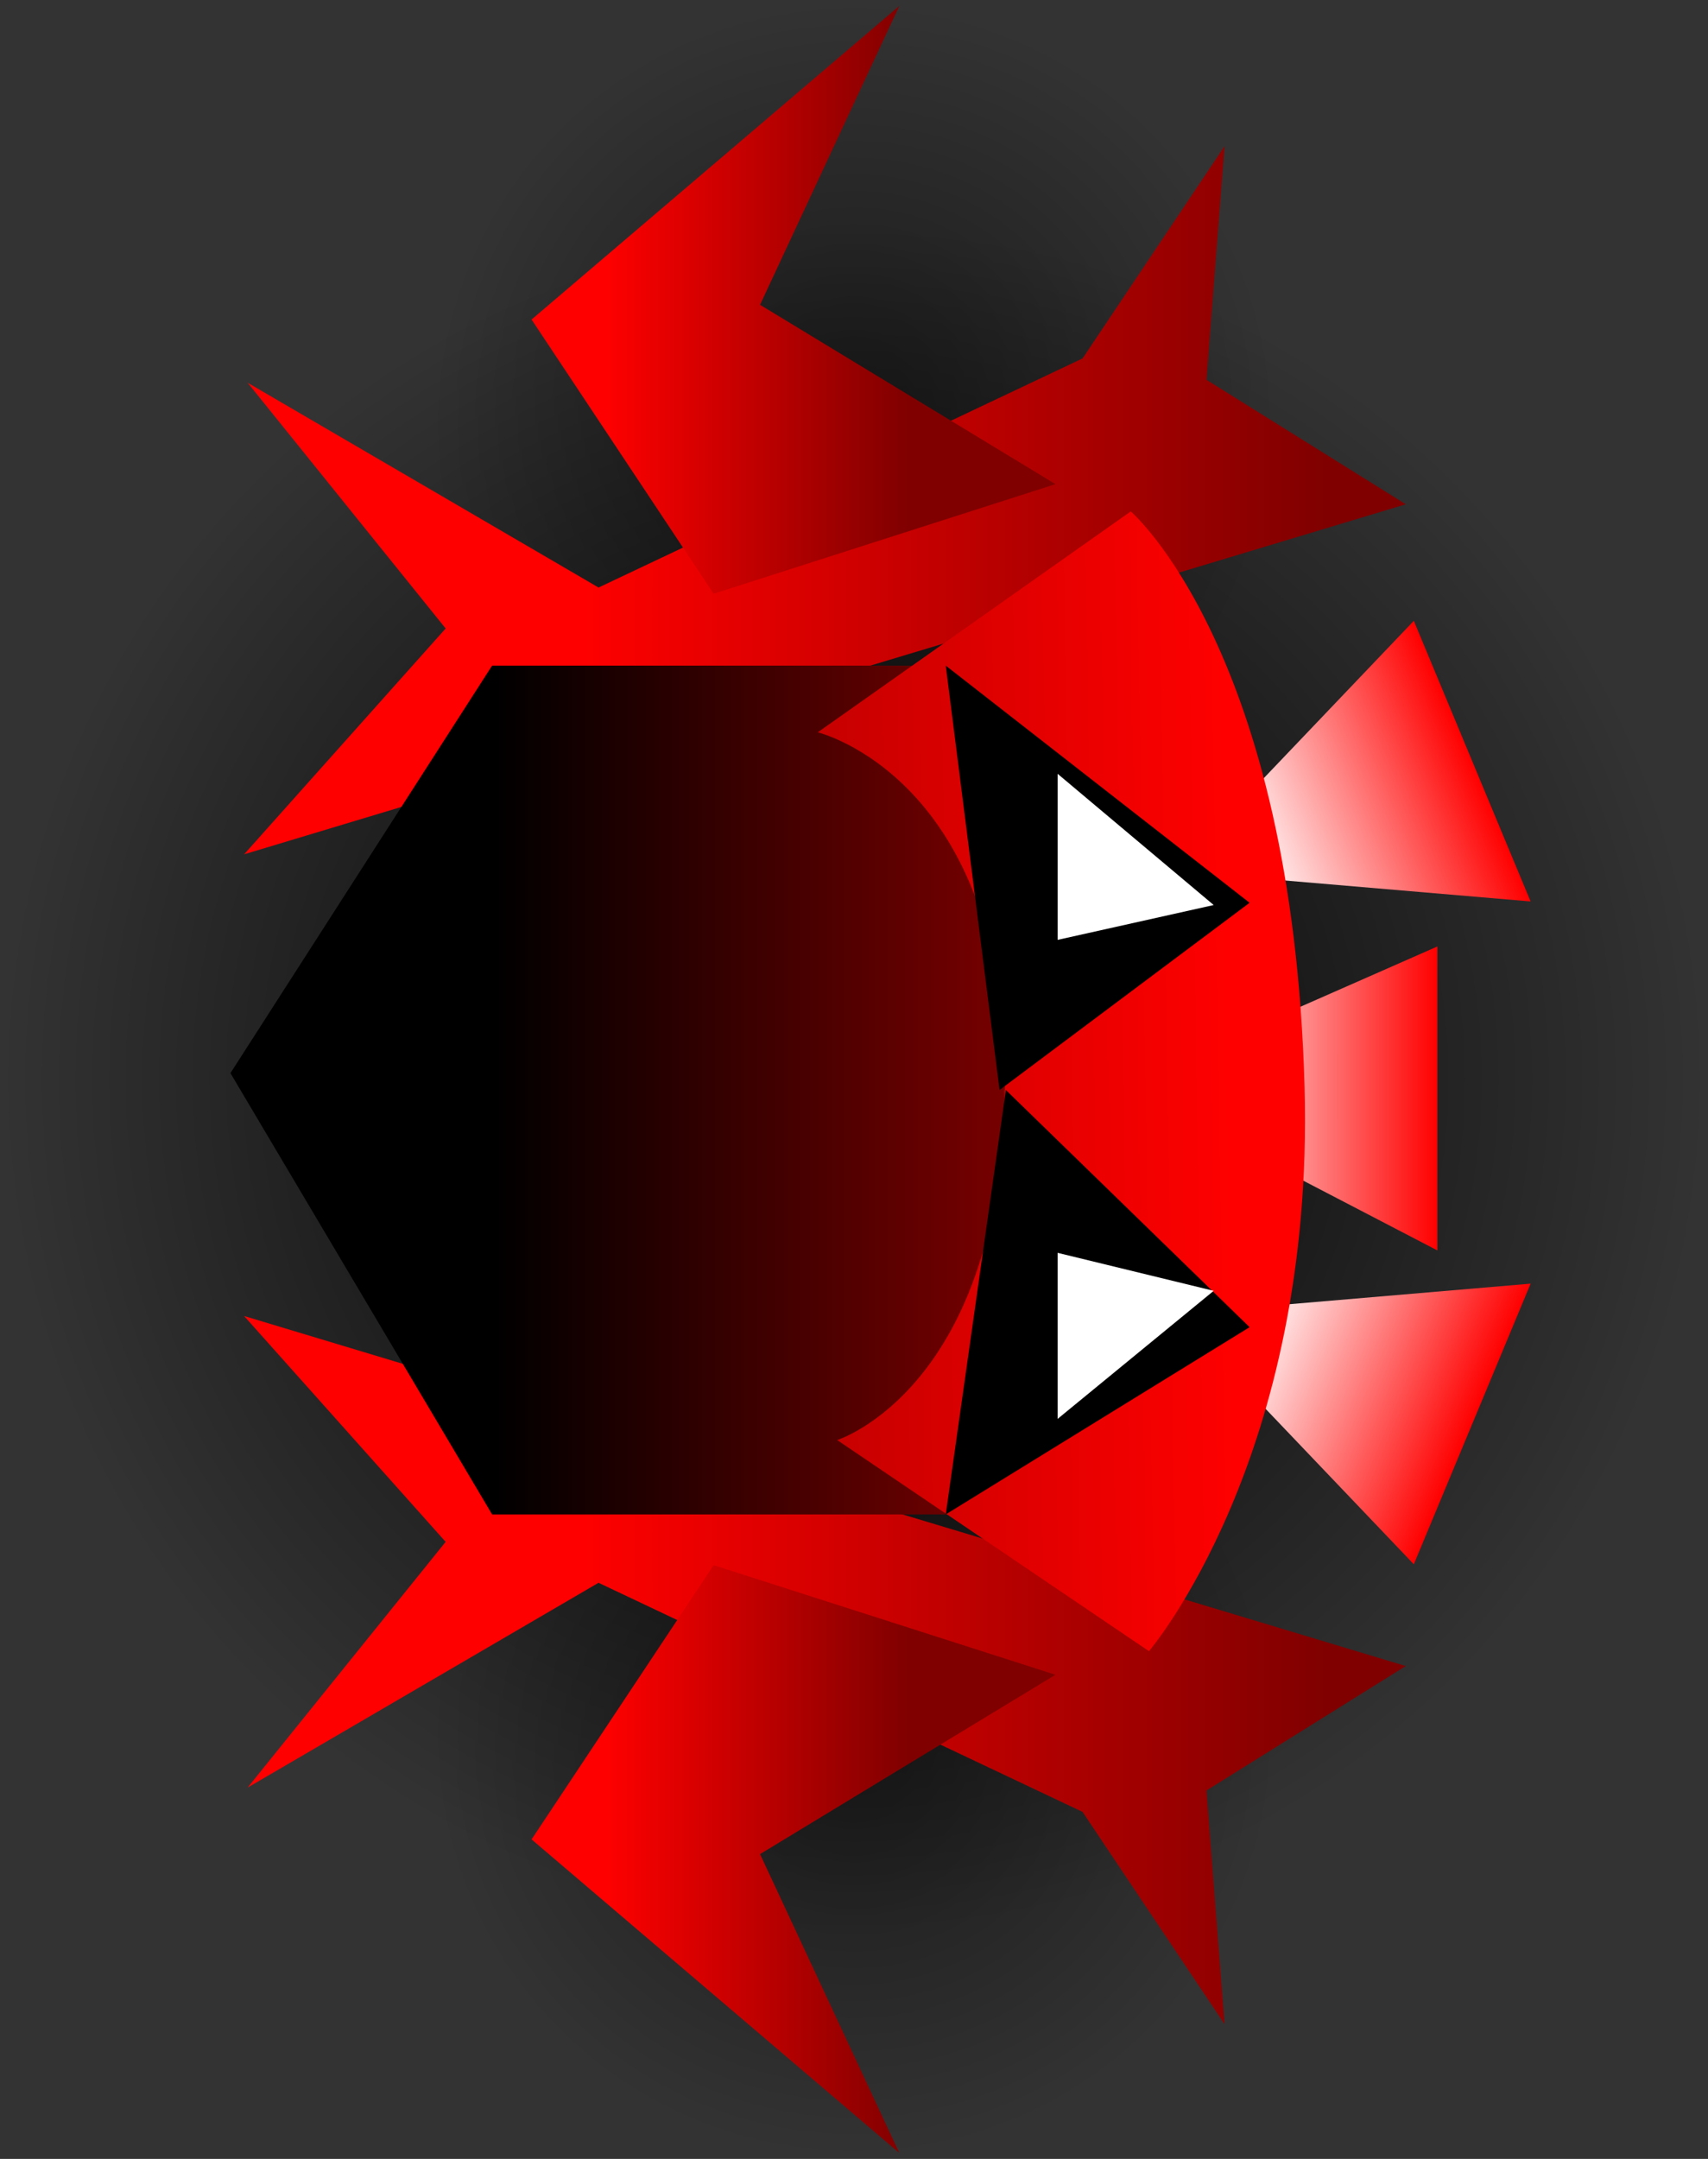 <svg version="1.1" xmlns="http://www.w3.org/2000/svg" xmlns:xlink="http://www.w3.org/1999/xlink" width="156.5" height="197.746" viewBox="0,0,156.5,197.746"><rect x="0" y="0" width="156.5" height="197.746" fill="#333333" stroke="none"/><defs><radialGradient cx="257.5" cy="180" r="78.25" gradientUnits="userSpaceOnUse" id="color-1"><stop offset="0" stop-color="#000000"/><stop offset="1" stop-color="#000000" stop-opacity="0"/></radialGradient><radialGradient cx="257.5" cy="120" r="38.873" gradientUnits="userSpaceOnUse" id="color-2"><stop offset="0" stop-color="#000000" stop-opacity="0.502"/><stop offset="1" stop-color="#000000" stop-opacity="0"/></radialGradient><radialGradient cx="257.5" cy="240" r="38.873" gradientUnits="userSpaceOnUse" id="color-3"><stop offset="0" stop-color="#000000" stop-opacity="0.502"/><stop offset="1" stop-color="#000000" stop-opacity="0"/></radialGradient><linearGradient x1="232.264" y1="117.162" x2="300.709" y2="117.162" gradientUnits="userSpaceOnUse" id="color-4"><stop offset="0" stop-color="#ff0000"/><stop offset="1" stop-color="#800000"/></linearGradient><linearGradient x1="232.264" y1="243.883" x2="300.709" y2="243.883" gradientUnits="userSpaceOnUse" id="color-5"><stop offset="0" stop-color="#ff0000"/><stop offset="1" stop-color="#800000"/></linearGradient><linearGradient x1="288.528" y1="181.74" x2="310.957" y2="181.74" gradientUnits="userSpaceOnUse" id="color-6"><stop offset="0" stop-color="#ffffff"/><stop offset="1" stop-color="#ff0000"/></linearGradient><linearGradient x1="293.44" y1="159.464" x2="314.146" y2="150.844" gradientUnits="userSpaceOnUse" id="color-7"><stop offset="0" stop-color="#ffffff"/><stop offset="1" stop-color="#ff0000"/></linearGradient><linearGradient x1="293.44" y1="202.935" x2="314.146" y2="211.555" gradientUnits="userSpaceOnUse" id="color-8"><stop offset="0" stop-color="#ffffff"/><stop offset="1" stop-color="#ff0000"/></linearGradient><linearGradient x1="224.34" y1="180.967" x2="274.997" y2="180.967" gradientUnits="userSpaceOnUse" id="color-9"><stop offset="0" stop-color="#000000"/><stop offset="1" stop-color="#800000"/></linearGradient><linearGradient x1="249.662" y1="180.316" x2="292.58" y2="179.63" gradientUnits="userSpaceOnUse" id="color-10"><stop offset="0" stop-color="#bf0000"/><stop offset="1" stop-color="#ff0000"/></linearGradient><linearGradient x1="234.584" y1="241.145" x2="262.426" y2="241.145" gradientUnits="userSpaceOnUse" id="color-11"><stop offset="0" stop-color="#ff0000"/><stop offset="1" stop-color="#800000"/></linearGradient><linearGradient x1="234.584" y1="118.855" x2="262.426" y2="118.855" gradientUnits="userSpaceOnUse" id="color-12"><stop offset="0" stop-color="#ff0000"/><stop offset="1" stop-color="#800000"/></linearGradient></defs><g transform="translate(-179.25,-81.127)"><g data-paper-data="{&quot;isPaintingLayer&quot;:true}" fill-rule="nonzero" stroke-width="0" stroke-linecap="butt" stroke-linejoin="miter" stroke-miterlimit="10" stroke-dasharray="" stroke-dashoffset="0" style="mix-blend-mode: normal"><path d="M179.25,180c0,-43.216 35.034,-78.25 78.25,-78.25c43.216,0 78.25,35.034 78.25,78.25c0,43.216 -35.034,78.25 -78.25,78.25c-43.216,0 -78.25,-35.034 -78.25,-78.25z" fill="url(#color-1)" stroke="#ff0000"/><path d="M218.627,120c0,-21.469 17.404,-38.873 38.873,-38.873c21.469,0 38.873,17.404 38.873,38.873c0,21.469 -17.404,38.873 -38.873,38.873c-21.469,0 -38.873,-17.404 -38.873,-38.873z" fill="url(#color-2)" stroke="#ff0000"/><path d="M218.627,240c0,-21.469 17.404,-38.873 38.873,-38.873c21.469,0 38.873,17.404 38.873,38.873c0,21.469 -17.404,38.873 -38.873,38.873c-21.469,0 -38.873,-17.404 -38.873,-38.873z" fill="url(#color-3)" stroke="#ff0000"/><path d="M220.084,138.692l-18.147,-22.51l32.157,18.761l44.352,-20.989l13.008,-19.44l-1.66,21.402l18.263,11.401l-106.44,32.061z" data-paper-data="{&quot;index&quot;:null}" fill="url(#color-4)" stroke="none"/><path d="M201.616,201.667l106.44,32.061l-18.263,11.401l1.66,21.402l-13.008,-19.44l-44.352,-20.989l-32.157,18.761l18.147,-22.51z" data-paper-data="{&quot;index&quot;:null}" fill="url(#color-5)" stroke="none"/><path d="M281.954,180.58l29.002,-12.761v27.842z" fill="url(#color-6)" stroke="#ff0000"/><path d="M286.925,160.919l21.87,-22.928l10.701,25.704z" fill="url(#color-7)" stroke="#ff0000"/><path d="M319.496,198.703l-10.701,25.704l-21.87,-22.928z" data-paper-data="{&quot;index&quot;:null}" fill="url(#color-8)" stroke="#ff0000"/><path d="M224.34,219.84l-23.975,-40.42l23.975,-37.326h50.657v77.746z" fill="url(#color-9)" stroke="#ff0000"/><path d="M255.961,213.03c0,0 15.213,-4.794 15.36,-32.665c0.147,-28.001 -17.144,-32.16 -17.144,-32.16l28.683,-20.235c0,0 14.831,12.778 15.925,52.748c0.928,33.911 -14.259,51.647 -14.259,51.647z" fill="url(#color-10)" stroke="#ff0000"/><path d="M265.907,219.84l5.51,-38.873l22.332,21.723z" fill="#000000" stroke="#ff0000"/><path d="M270.837,180.967l-4.93,-38.873l27.842,21.723z" fill="#000000" stroke="#ff0000"/><path d="M276.158,167.214v-15.21l14.301,12.02z" fill="#ffffff" stroke="#ff0000"/><path d="M290.458,199.36l-14.301,11.73v-15.21z" data-paper-data="{&quot;index&quot;:null}" fill="#ffffff" stroke="#ff0000"/><path d="M261.653,278.333l-33.697,-28.727l16.682,-25.117l31.323,10.039l-27.069,16.427z" fill="url(#color-11)" stroke="#ff0000"/><path d="M248.892,109.045l27.069,16.427l-31.323,10.039l-16.682,-25.117l33.697,-28.727z" data-paper-data="{&quot;index&quot;:null}" fill="url(#color-12)" stroke="#ff0000"/></g></g></svg>